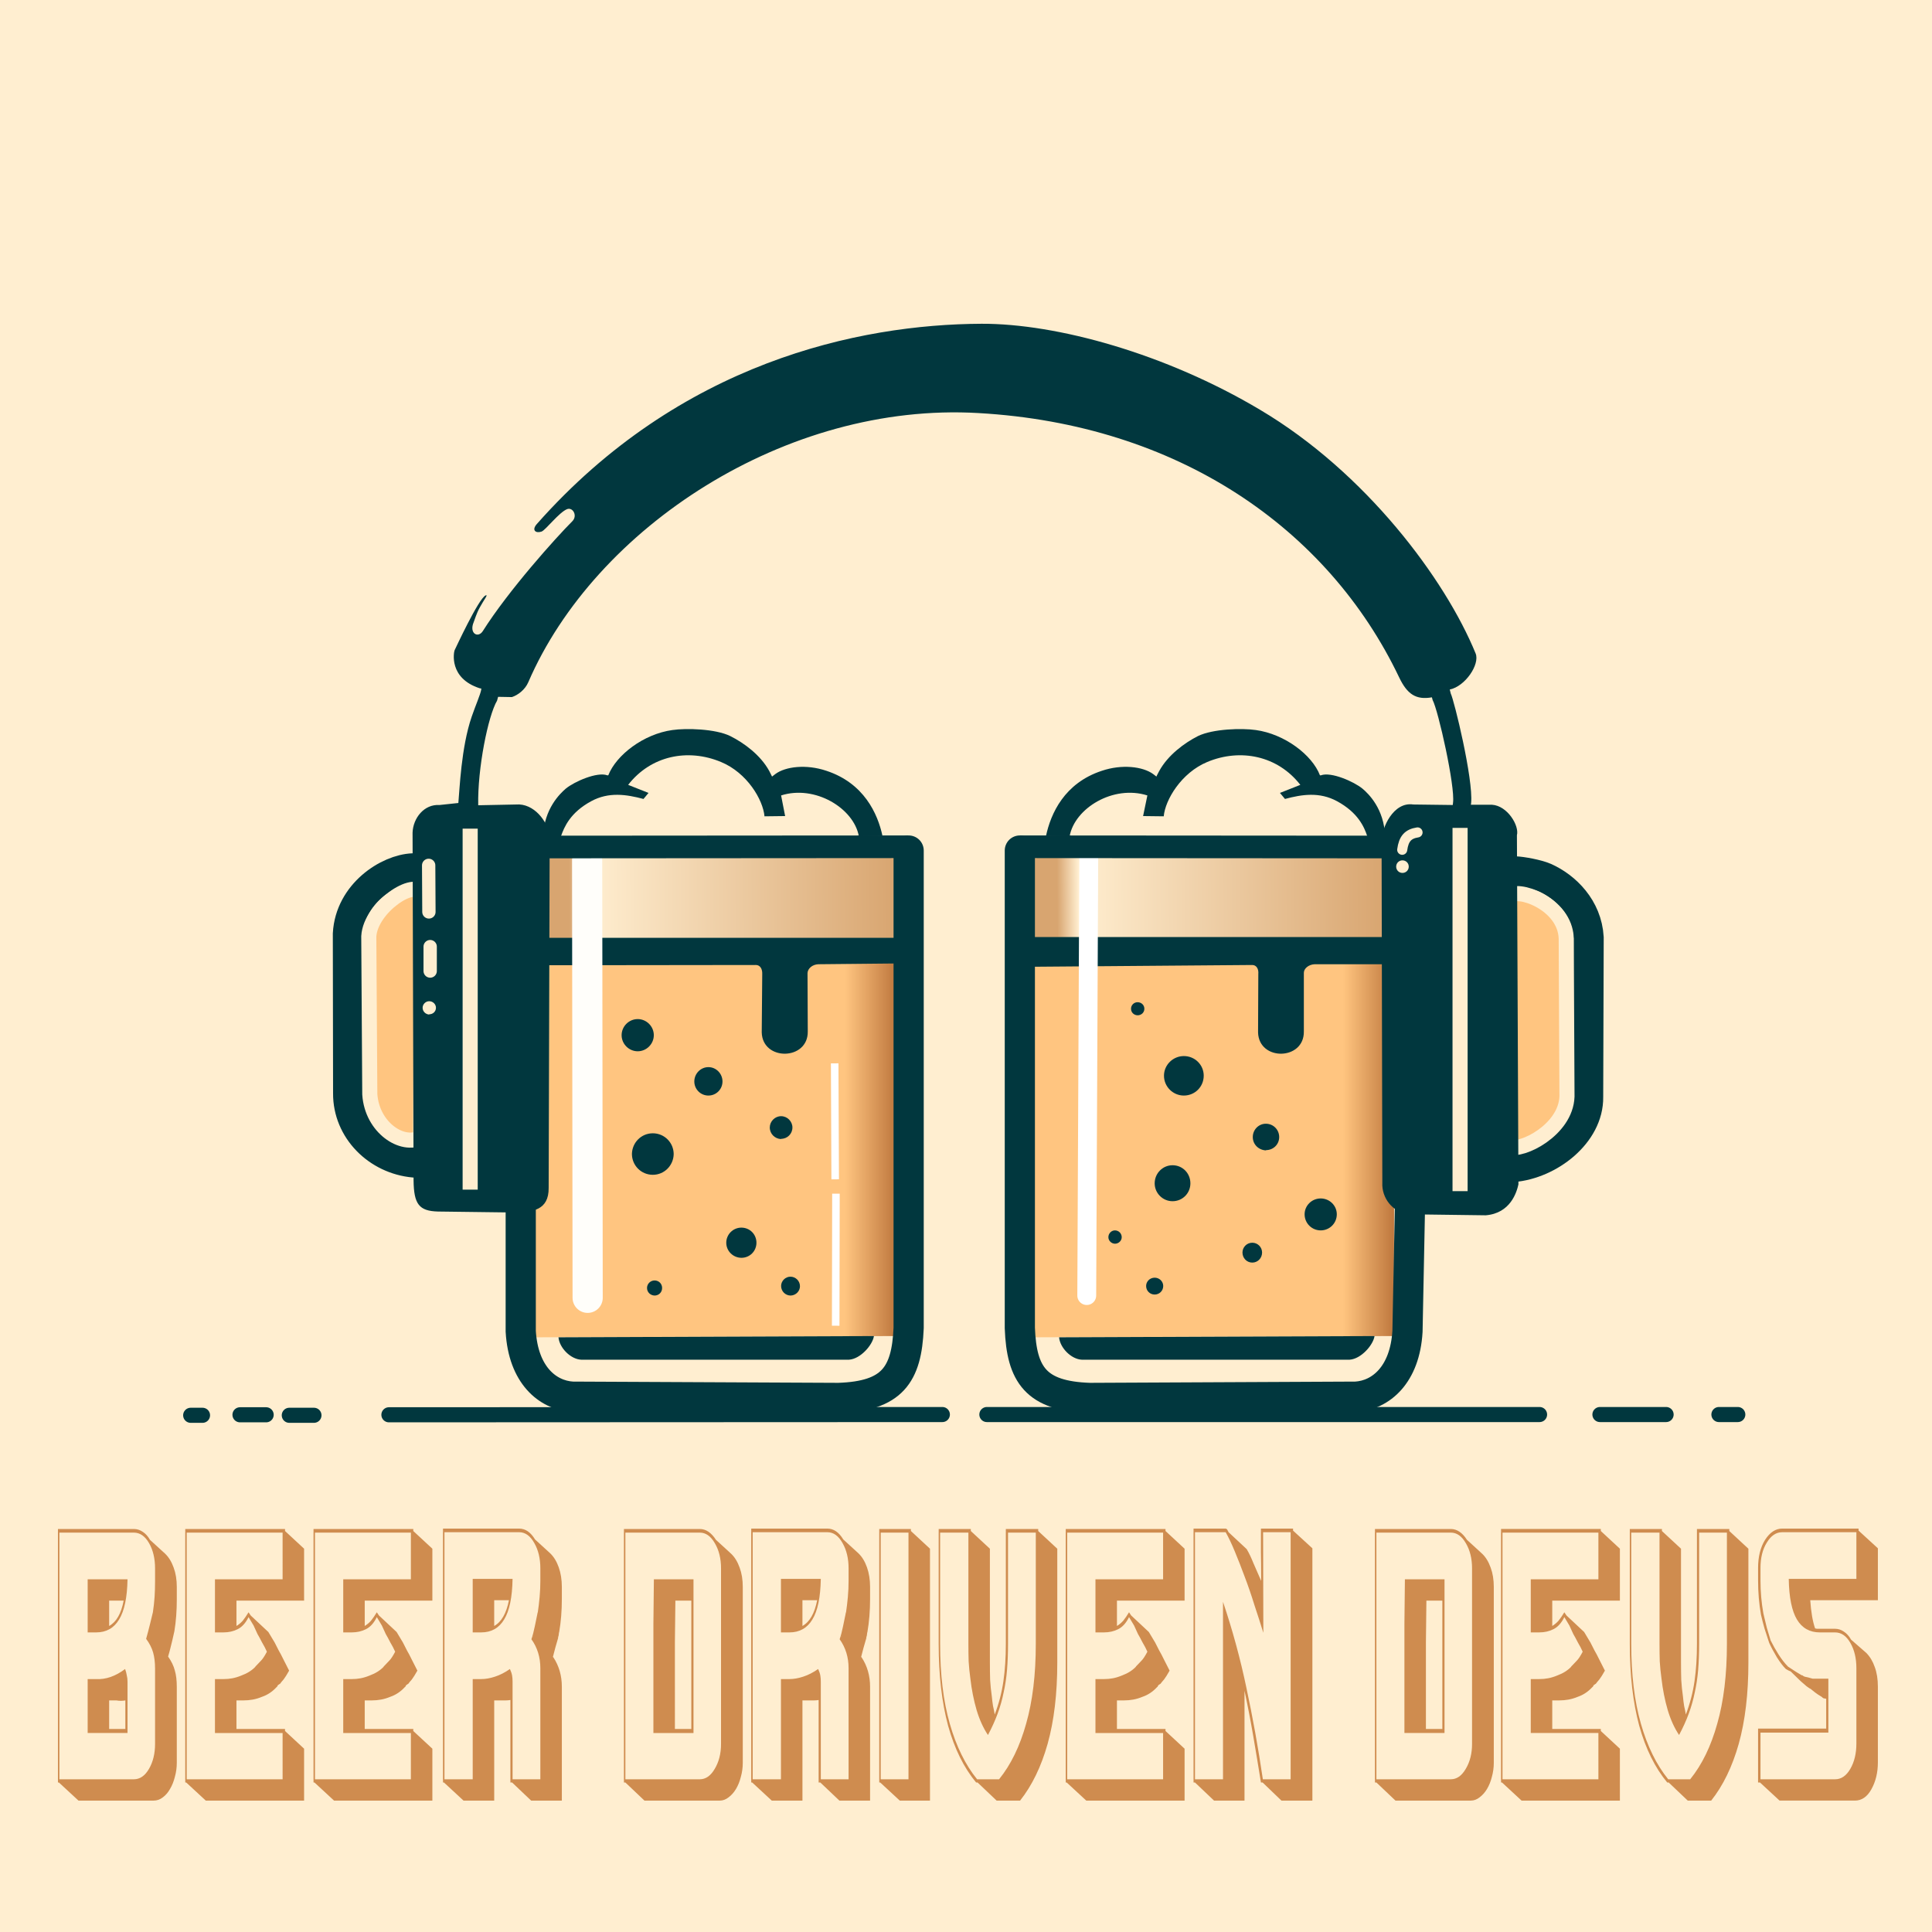 <?xml version="1.0" encoding="UTF-8" standalone="no"?>
<svg
   version="1.2"
   viewBox="0 0 768 768"
   width="768"
   height="768"
   id="svg16"
   sodipodi:docname="BDDLogo-v2.svg"
   inkscape:version="1.3.2 (091e20e, 2023-11-25, custom)"
   xmlns:inkscape="http://www.inkscape.org/namespaces/inkscape"
   xmlns:sodipodi="http://sodipodi.sourceforge.net/DTD/sodipodi-0.dtd"
   xmlns="http://www.w3.org/2000/svg"
   xmlns:svg="http://www.w3.org/2000/svg"
   xmlns:rdf="http://www.w3.org/1999/02/22-rdf-syntax-ns#"
   xmlns:cc="http://creativecommons.org/ns#"
   xmlns:dc="http://purl.org/dc/elements/1.1/">
  <sodipodi:namedview
     id="namedview16"
     pagecolor="#ffffff"
     bordercolor="#000000"
     borderopacity="0.25"
     inkscape:showpageshadow="2"
     inkscape:pageopacity="0.0"
     inkscape:pagecheckerboard="0"
     inkscape:deskcolor="#d1d1d1"
     inkscape:zoom="2.3684896"
     inkscape:cx="599.96041"
     inkscape:cy="422.42111"
     inkscape:window-width="3840"
     inkscape:window-height="2054"
     inkscape:window-x="-11"
     inkscape:window-y="-11"
     inkscape:window-maximized="1"
     inkscape:current-layer="svg16" />
  <title
     id="title1">BDDLogo</title>
  <defs
     id="defs14">
    <linearGradient
       id="g1"
       x2="1"
       gradientUnits="userSpaceOnUse"
       gradientTransform="matrix(148.021,.305,1.292,191.218,210.212,338.855)">
      <stop
         offset=".108"
         stop-color="#d8a570"
         id="stop1" />
      <stop
         offset=".165"
         stop-color="#ffeed0"
         id="stop2" />
      <stop
         offset=".988"
         stop-color="#d8a570"
         id="stop3" />
    </linearGradient>
    <linearGradient
       id="g2"
       x2="1"
       gradientUnits="userSpaceOnUse"
       gradientTransform="matrix(148.021,.305,1.292,191.218,404.212,338.855)">
      <stop
         offset=".108"
         stop-color="#d8a570"
         id="stop4" />
      <stop
         offset=".165"
         stop-color="#ffeed0"
         id="stop5" />
      <stop
         offset=".988"
         stop-color="#d8a570"
         id="stop6" />
    </linearGradient>
    <linearGradient
       id="g3"
       x2="1"
       gradientUnits="userSpaceOnUse"
       gradientTransform="matrix(143.655,-0.449,-0.161,148.921,212.681,382.673)">
      <stop
         offset=".858"
         stop-color="#ffc580"
         id="stop7" />
      <stop
         offset="1"
         stop-color="#be773d"
         id="stop8" />
    </linearGradient>
    <linearGradient
       id="g4"
       x2="1"
       gradientUnits="userSpaceOnUse"
       gradientTransform="matrix(143.655,-0.449,-0.161,148.921,410.681,382.673)">
      <stop
         offset=".858"
         stop-color="#ffc580"
         id="stop9" />
      <stop
         offset="1"
         stop-color="#be773d"
         id="stop10" />
    </linearGradient>
    <linearGradient
       id="g5"
       x2="1"
       gradientUnits="userSpaceOnUse"
       gradientTransform="matrix(.334,.001,.334,49.447,216.955,480.236)">
      <stop
         offset="0"
         stop-color="#ffffff"
         id="stop11" />
      <stop
         offset="1"
         stop-color="#d8a570"
         stop-opacity="0"
         id="stop12" />
    </linearGradient>
    <linearGradient
       id="g6"
       x2="1"
       gradientUnits="userSpaceOnUse"
       gradientTransform="matrix(83.25,0,0,0,233.25,344)">
      <stop
         offset="0"
         stop-color="#ffffff"
         id="stop13" />
      <stop
         offset="1"
         stop-color="#fffcf6"
         stop-opacity="0"
         id="stop14" />
    </linearGradient>
  </defs>
  <style
     id="style14">
		.s0 { fill: #ffeed0 } 
		.s1 { fill: #01373e } 
		.s2 { fill: none;stroke: #01373e;stroke-linecap: round;stroke-miterlimit:10;stroke-width: 6 } 
		.s3 { fill: url(#g1) } 
		.s4 { fill: url(#g2) } 
		.s5 { fill: url(#g3) } 
		.s6 { fill: url(#g4) } 
		.s7 { fill: url(#g5) } 
		.s8 { fill: none;stroke: #01373e;stroke-linecap: round;stroke-miterlimit:10;stroke-width: 12 } 
		.s9 { fill: none;stroke: #ffffff;stroke-miterlimit:10;stroke-width: 3 } 
		.s10 { fill: none;stroke: url(#g6);stroke-miterlimit:10;stroke-width: 3 } 
		.s11 { fill: none;stroke: #fffefa;stroke-linecap: round;stroke-miterlimit:10;stroke-width: 12 } 
		.s12 { fill: none;stroke: #01373e;stroke-miterlimit:10;stroke-width: 9 } 
		.s13 { fill: none;stroke: #ffffff;stroke-linecap: round;stroke-miterlimit:10;stroke-width: 7.5 } 
		.s14 { fill: none;stroke: #01373e;stroke-miterlimit:10;stroke-width: 12 } 
		.s15 { fill: #ffc580;stroke: #ffeed0;stroke-miterlimit:10;stroke-width: 6 } 
		.s16 { fill: none;stroke: #ffeed0;stroke-miterlimit:10;stroke-width: 6 } 
		.s17 { fill: none;stroke: #ffeed0;stroke-linecap: round;stroke-miterlimit:10;stroke-width: 4 } 
		.s18 { fill: none;stroke: #ffeed0;stroke-linecap: round;stroke-miterlimit:10;stroke-width: 5.3 } 
	</style>
  <path
     id="Shape 69"
     fill-rule="evenodd"
     class="s0"
     d="m777-7v785h-785v-785z" />
  <g
     id="Folder 6">
    <path
       id="Shape 39"
       fill-rule="evenodd"
       class="s2"
       d="m154.6 562.4l220-0.1" />
    <path
       id="Shape 40"
       fill-rule="evenodd"
       class="s2"
       d="m124.8 562.6h-9.8" />
    <path
       id="Shape 43"
       fill-rule="evenodd"
       class="s2"
       d="m95.4 562.4h10.4" />
    <path
       id="Shape 44"
       fill-rule="evenodd"
       class="s2"
       d="m392.3 562.3h219.7" />
    <path
       id="Shape 45"
       fill-rule="evenodd"
       class="s2"
       d="m636 562.3h26.3" />
    <path
       id="Shape 46"
       fill-rule="evenodd"
       class="s2"
       d="m683.3 562.3h7.5" />
    <path
       id="Shape 42"
       fill-rule="evenodd"
       class="s2"
       d="m75.8 562.6h4.7" />
  </g>
  <g
     id="Layer 1">
    <path
       id="Shape 59"
       fill-rule="evenodd"
       class="s3"
       d="m358.2 339.2l1.3 191.1-148-0.2-1.2-191.2z" />
    <path
       id="Shape 59 copy"
       fill-rule="evenodd"
       class="s4"
       d="m552.2 339.2l1.3 191.1-148-0.2-1.2-191.2z" />
    <path
       id="Shape 58"
       fill-rule="evenodd"
       class="s5"
       d="m356.3 382.2l-0.2 148.9-143.6 0.5 0.2-148.9z" />
    <path
       id="Shape 58 copy"
       fill-rule="evenodd"
       class="s6"
       d="m554.3 382.2l-0.2 148.9-143.6 0.5 0.2-148.9z" />
    <path
       id="Shape 61"
       fill-rule="evenodd"
       class="s7"
       d="m217.3 480.2v49.5z" />
    <g
       id="Folder 4">
      <path
         id="Shape 37"
         fill-rule="evenodd"
         class="s8"
         d="m207 480.4v48.8c1 17.3 10.6 25.4 20.5 26l105.8 0.5c21.4-0.7 27.1-9.2 27.9-27.8v-189.8" />
      <path
         id="Shape 60"
         fill-rule="evenodd"
         class="s1"
         d="m222 531.6l125.4-0.5c-0.5 3.5-5.3 9.1-9.9 9.4h-106.5c-4.1-0.2-8.6-4.6-9-8.9z" />
      <path
         id="Shape 60 copy"
         fill-rule="evenodd"
         class="s1"
         d="m421 531.6l125.4-0.5c-0.5 3.5-5.3 9.1-9.9 9.4h-106.5c-4.1-0.2-8.6-4.6-9-8.9z" />
      <path
         id="Shape 36"
         fill-rule="evenodd"
         class="s1"
         d="m355.7 383l-30.4 0.3c-2.4 0.1-4.2 1.7-4.3 3.5l0.1 23.2c0.2 11.6-18 11.9-18.3 0.4l0.2-23.2c0.1-2.1-0.9-3.6-2.5-3.6l-83.2 0.1 0.1-10.9h138.3z" />
      <path
         id="Shape 32"
         fill-rule="evenodd"
         class="s1"
         d="m267.3 290.2c5.5-0.8 17.1-0.5 23 2.4 5.4 2.7 12 7.5 15.5 13.9 0.8 1.6 1.1 2.2 1.1 2.2l1.3-1c4-3 12.3-4 20.3-1.3 14.9 4.9 20.4 17 22.3 25.9l-9.4 0.1c-2-11.1-17.4-20.5-30.9-16.2l1.6 8.2-8.2 0.1c-0.6-6.6-6.9-17.3-17.3-21.6-13.2-5.5-27.9-2.5-36.9 9.1l8.1 3.2-2 2.4c-6.8-1.8-13.8-2.9-20.8 0.9-8.3 4.5-10.7 10.2-12 13.9h-7.1c0.4-10.9 6.7-16.9 9-18.9 3.4-2.8 12.5-6.8 16.5-5.3h0.4c3.2-8.1 14-16.4 25.5-18z" />
      <path
         id="Shape 64"
         fill-rule="evenodd"
         class="s0"
         d="m-1679-247" />
      <path
         id="Shape 65"
         fill-rule="evenodd"
         class="s0"
         d="m186.6 403.8v32.2z" />
      <path
         id="Shape 19"
         fill-rule="evenodd"
         class="s9"
         d="m332.3 474.5l-0.1 52.5" />
      <path
         id="Shape 57"
         fill-rule="evenodd"
         class="s10"
         d="m233.3 344h83.2" />
      <path
         id="Shape 18"
         fill-rule="evenodd"
         class="s9"
         d="m332 468.8l-0.2-46.1" />
      <path
         id="Shape 16"
         fill-rule="evenodd"
         class="s11"
         d="m233.4 342.1l0.2 173.8" />
      <path
         id="Shape 38"
         fill-rule="evenodd"
         class="s12"
         d="m216 336.7l145-0.1" />
    </g>
    <g
       id="Folder 2">
      <path
         id="Shape 6"
         fill-rule="evenodd"
         class="s1"
         d="m259.5 467c-4.6 0-8.3-3.7-8.3-8.3 0.1-4.5 3.7-8.2 8.3-8.2 4.6 0 8.3 3.7 8.3 8.3-0.1 4.5-3.7 8.2-8.3 8.2z" />
      <path
         id="Shape 10"
         fill-rule="evenodd"
         class="s1"
         d="m294.8 500c-3.4 0-6.1-2.7-6.1-6 0-3.3 2.7-6 6-6 3.4 0 6 2.7 6 6 0 3.3-2.6 6-6 6z" />
      <path
         id="Shape 11"
         fill-rule="evenodd"
         class="s1"
         d="m314.3 515c-2.1 0-3.8-1.7-3.8-3.8 0-2 1.7-3.7 3.7-3.7 2.1 0 3.8 1.7 3.8 3.8 0 2-1.7 3.7-3.8 3.7z" />
      <path
         id="Shape 12"
         fill-rule="evenodd"
         class="s1"
         d="m260.3 515c-1.7 0-3.1-1.3-3.1-3 0-1.7 1.4-3 3-3 1.7 0 3 1.3 3 3 0 1.7-1.3 3-3 3z" />
      <path
         id="Shape 14"
         fill-rule="evenodd"
         class="s1"
         d="m281.6 435.5c-3.1 0-5.6-2.5-5.6-5.6 0-3.1 2.5-5.7 5.6-5.7 3.1 0 5.6 2.6 5.6 5.7 0 3.1-2.5 5.6-5.6 5.6z" />
      <path
         id="Shape 8"
         fill-rule="evenodd"
         class="s1"
         d="m253.5 417.9c-3.5 0-6.4-2.9-6.4-6.4 0-3.5 2.9-6.4 6.4-6.4 3.5 0 6.4 2.9 6.4 6.4 0 3.5-2.9 6.4-6.4 6.4z" />
      <path
         id="Shape 9"
         fill-rule="evenodd"
         class="s1"
         d="m310.5 452.8c-2.5-0.1-4.5-2.1-4.5-4.6 0-2.4 2-4.5 4.5-4.5 2.5 0 4.5 2.1 4.5 4.5 0 2.5-2 4.5-4.5 4.5z" />
    </g>
    <g
       id="Folder 7">
      <path
         id="Shape 47"
         fill-rule="evenodd"
         class="s1"
         d="m470.6 435.5c-4.3 0-7.9-3.5-7.9-7.9 0-4.3 3.6-7.8 7.9-7.8 4.4 0 7.9 3.5 7.9 7.8 0 4.4-3.5 7.9-7.9 7.9z" />
      <path
         id="Shape 48"
         fill-rule="evenodd"
         class="s1"
         d="m466.1 477.5c-3.9 0-7.1-3.2-7.1-7.1 0-4 3.2-7.2 7.1-7.2 4 0 7.1 3.2 7.1 7.2 0 3.9-3.1 7.1-7.1 7.1z" />
      <path
         id="Shape 50"
         fill-rule="evenodd"
         class="s1"
         d="m503.3 457.3c-3-0.1-5.3-2.4-5.3-5.3 0-2.9 2.3-5.3 5.2-5.3 3 0 5.3 2.4 5.3 5.3 0 2.9-2.3 5.2-5.3 5.2z" />
      <path
         id="Shape 55"
         fill-rule="evenodd"
         class="s1"
         d="m525 489.1c-3.5 0-6.4-2.8-6.4-6.4 0-3.5 2.9-6.3 6.4-6.3 3.5 0 6.4 2.8 6.4 6.3 0 3.6-2.9 6.4-6.4 6.4z" />
      <path
         id="Shape 51"
         fill-rule="evenodd"
         class="s1"
         d="m459 514.6c-1.9 0-3.4-1.5-3.4-3.4 0-1.8 1.5-3.3 3.4-3.3 1.9 0 3.4 1.5 3.4 3.3 0 1.9-1.5 3.4-3.4 3.4z" />
      <path
         id="Shape 52"
         fill-rule="evenodd"
         class="s1"
         d="m497.8 501.9c-2.2 0-3.9-1.8-3.9-4 0-2.1 1.7-3.9 3.9-3.9 2.2 0 3.9 1.8 3.9 3.9 0 2.2-1.7 4-3.9 4z" />
      <path
         id="Shape 53"
         fill-rule="evenodd"
         class="s1"
         d="m443.3 494.4c-1.5 0-2.7-1.2-2.7-2.6 0-1.5 1.2-2.7 2.6-2.7 1.5 0 2.7 1.2 2.7 2.7 0 1.4-1.2 2.6-2.7 2.6z" />
      <path
         id="Shape 54"
         fill-rule="evenodd"
         class="s1"
         d="m452.3 403.6c-1.5 0-2.7-1.1-2.7-2.6 0-1.5 1.2-2.6 2.6-2.6 1.5 0 2.7 1.1 2.7 2.6 0 1.5-1.2 2.6-2.7 2.6z" />
    </g>
    <g
       id="Folder 4 copy">
      <path
         id="path14"
         fill-rule="evenodd"
         class="s8"
         d="m560.5 478.8l-1 50.4c-1 17.3-10.6 25.4-20.5 26l-105.8 0.5c-21.4-0.7-27.1-9.2-27.8-27.8v-189.8" />
      <path
         id="path15"
         fill-rule="evenodd"
         class="s1"
         d="m499.2 290.2c-5.5-0.8-17-0.5-23 2.4-5.3 2.7-11.9 7.5-15.4 13.9-0.9 1.6-1.1 2.2-1.1 2.2l-1.3-1c-4.1-3-12.4-4-20.4-1.3-14.9 4.9-20.3 17-22.2 25.9l9.4 0.1c2-11.1 17.3-20.5 30.9-16.2l-1.7 8.2 8.2 0.1c0.6-6.6 7-17.3 17.3-21.6 13.2-5.5 28-2.5 37 9.1l-8.1 3.2 2 2.4c6.7-1.8 13.7-2.9 20.7 0.9 8.3 4.5 10.8 10.2 12 13.9h7.1c-0.4-10.9-6.6-16.9-9-18.9-3.4-2.8-12.5-6.8-16.5-5.3h-0.4c-3.1-8.1-14-16.4-25.5-18z" />
      <path
         id="Shape 36 copy"
         fill-rule="evenodd"
         class="s1"
         d="m550.4 383.3h-27.8c-2.4 0.1-4.3 1.7-4.3 3.4v23.3c0.2 11.6-17.9 11.9-18.2 0.4l0.1-23.2c0.2-2.1-0.8-3.6-2.4-3.6l-87.2 0.7v-11.8h139.5z" />
      <path
         id="Shape 56"
         fill-rule="evenodd"
         class="s13"
         d="m432.8 341l-0.8 174" />
      <path
         id="path16"
         fill-rule="evenodd"
         class="s12"
         d="m550.6 336.7l-145.1-0.1" />
    </g>
  </g>
  <g
     id="Folder 3">
    <path
       id="Shape 26"
       fill-rule="evenodd"
       class="s8"
       d="m164.6 462.1c-14.5-1.3-26.3-13-26.2-27.5l-0.1-63.4c0.9-16 16-25.6 25.8-26" />
    <path
       id="Shape 26 copy"
       fill-rule="evenodd"
       class="s14"
       d="m601.4 463.9c14.5-1.2 30.1-13.3 29.9-27.8l0.2-63.4c-0.7-11.8-9.1-20.1-17.4-23.8-3-1.3-9.1-2.4-11.7-2.5" />
    <path
       id="Shape 62"
       fill-rule="evenodd"
       class="s15"
       d="m600 354.3l0.1 2.1c2.2-4 22.2 2.4 22.5 16.8l0.3 62.7c-0.5 13.4-18.2 22-22.8 20" />
    <path
       id="Shape 63"
       fill-rule="evenodd"
       class="s15"
       d="m167.2 452.2c-7.1 3.9-19.3-3.8-20.2-17.2l-0.4-62.8c0.7-11.6 18.6-23.4 21.1-16.8z" />
    <path
       id="Shape 30"
       fill-rule="evenodd"
       class="s1"
       d="m586.6 259.8c1.7 4.3-4.1 13-10.3 14.3l0.4 1.6c1.3 2.5 9 34 8.1 43.5l-0.1 0.7h8.4c6.2 0.4 10.9 8.4 9.9 12.1l0.6 138.8c-0.7 3.2-3.2 11.5-13 12.3l-30.4-0.4c-6.8-0.7-11-6.7-10.7-12.5l-0.3-135.9c0-5.2 4.7-15.7 12.6-14.5l15.7 0.2 0.1-0.9c0.9-6.5-5.9-36.8-8.1-40.8l-0.3-1.1c-6.3 1.1-9.8-1.2-13-7.9-28.4-59.5-88.2-100.6-167.2-105.1-76.6-4.5-152.5 45.6-179 107-1.3 3-4.1 5.1-6.5 5.9l-5.5-0.1-0.4 1.5c-3.6 6.1-7.8 27-7.5 41.6l15-0.3c7.1-0.6 12.7 6.7 13.4 12.6l-0.4 139.8c0.1 9-6.6 9.5-12.6 9.8l-31.4-0.4c-7.5-0.2-9.6-2.9-9.7-12.4l-0.4-138.2c0.2-5.8 4.6-11.4 10.7-11l7.5-0.8c0.5-5.2 1.1-22.1 5.3-34.3 1.5-4.4 3.5-8.9 3.8-10.8 0-0.7 0.1-0.3-0.6-0.5-12.4-4-10.3-14.4-10-15.1 0.3-0.6 9.5-20.5 12.3-21.8 1.3-0.6-0.7 1.8-2.3 4.8-1.3 2.3-2.2 5.4-2.4 5.8-1.9 4.5 1.7 6.5 3.6 3.6 10.3-16.3 29.2-37.3 35.6-43.7 2.2-2.2 0.2-5.7-2.1-4.8-3.2 1.3-8.4 8.2-10.1 8.9-2.3 0.8-4.1-0.5-1.9-3 56.8-64.2 127.8-79.4 176.8-79.6 29.8-0.1 73.1 11.8 110.7 34.2 42 24.9 73.6 67.3 85.7 96.9z" />
    <path
       id="Shape 66"
       fill-rule="evenodd"
       class="s16"
       d="m186.9 329.4v143.5zm393.5-0.3v144.4z" />
    <path
       id="Shape 68"
       fill-rule="evenodd"
       class="s17"
       d="m557.4 337.8c0.6-4.4 2.3-6.3 6.1-6.9" />
    <path
       id="Shape 67"
       fill-rule="evenodd"
       class="s0"
       d="m557.5 347c-1.4 0-2.5-1.1-2.5-2.5 0-1.4 1.1-2.5 2.5-2.5 1.4 0 2.5 1.1 2.5 2.5 0 1.4-1.1 2.5-2.5 2.5z" />
    <path
       id="Shape 24"
       fill-rule="evenodd"
       class="s0"
       d="m170.6 403.3c-1.4-0.1-2.6-1.2-2.6-2.7 0-1.4 1.2-2.6 2.6-2.6 1.5 0 2.7 1.2 2.7 2.6 0 1.5-1.2 2.6-2.7 2.6z" />
    <path
       id="Shape 25"
       fill-rule="evenodd"
       class="s18"
       d="m171 376.3v9.7" />
    <path
       id="Shape 21"
       fill-rule="evenodd"
       class="s18"
       d="m170.4 344l0.1 18.5" />
    <rect
       style="display:none;fill:#ffc580;fill-opacity:1"
       id="rect18"
       width="740.556"
       height="89.086"
       x="15.622"
       y="577.583"
       rx="10"
       ry="10" />
  </g>
  <path
     d="m 65.408,486.283 q -0.248,8.425 -4.337,12.39 -3.965,3.965 -11.771,3.965 H 44.964 v -16.355 z m 0,47.331 H 44.964 v -16.603 h 4.337 q 7.434,0.248 14.868,-3.098 0.62,0.991 0.867,1.982 0.372,0.867 0.372,1.859 z m 14.125,-19.824 q 0,-2.85 -0.991,-4.956 -0.991,-2.106 -3.593,-4.213 0.991,-2.106 1.859,-4.213 0.867,-2.106 1.611,-3.965 0.62,-2.478 0.867,-4.708 0.248,-2.23 0.248,-4.956 v -3.841 q 0,-4.584 -3.098,-7.806 -3.098,-3.221 -7.806,-3.221 H 30.468 v 75.953 h 38.162 q 4.708,0 7.806,-3.221 3.098,-3.221 3.098,-7.682 z m -49.313,35.065 h -0.496 v -78.059 h 38.906 q 2.478,0 4.584,0.867 2.23,0.867 3.717,2.478 l 7.682,4.213 q -0.248,-0.248 -0.496,-0.248 l 0.496,0.248 q 2.85,1.611 4.461,4.337 1.611,2.602 1.611,5.947 v 3.841 q 0,5.328 -1.239,9.788 l -0.372,0.991 q -0.62,1.735 -1.363,3.469 -0.62,1.611 -1.487,3.345 2.602,2.23 3.469,4.337 0.991,1.982 0.991,5.08 v 23.294 q 0,2.23 -0.991,4.337 -0.867,2.106 -2.478,3.717 -1.487,1.611 -3.717,2.602 -2.106,0.991 -4.708,0.991 H 40.256 Z m 34.073,-25.276 q -2.354,0.248 -4.584,0 h -3.717 v 8.797 h 8.302 z m -8.302,-22.922 q 5.576,-1.859 7.434,-7.806 h -7.434 z m 88.962,32.958 h -34.693 v -16.603 h 4.337 q 2.478,0 4.584,-0.248 2.23,-0.248 4.708,-0.867 4.461,-0.991 7.186,-2.726 h -0.124 l 0.62,-0.372 q 1.115,-0.743 2.354,-1.487 1.239,-0.743 2.974,-2.726 -0.991,-1.363 -2.478,-2.85 -1.363,-1.611 -2.354,-2.602 l -1.982,-2.602 -2.602,-2.602 q -2.23,2.726 -5.576,3.717 -3.221,0.991 -7.31,0.991 h -4.337 v -16.355 h 34.693 V 471.91 H 95.765 v 75.953 h 49.189 z m 1.239,-0.62 9.788,5.452 v 15.983 H 105.553 L 95.517,548.854 H 95.021 v -78.059 h 51.172 v 0.62 l 9.788,5.452 v 15.983 h -34.693 v 7.806 q 1.735,-0.62 3.221,-1.611 1.487,-1.115 2.974,-2.602 l 1.115,0.991 9.045,5.08 3.221,3.221 2.106,2.478 q 0.991,0.991 2.602,2.974 1.611,1.859 2.726,3.221 -1.735,1.859 -2.85,2.726 -1.115,0.743 -1.859,1.363 h -0.124 q -0.62,0.248 -0.867,0.372 -0.124,0.124 -0.372,0.248 h 0.248 q -0.124,0.124 -0.248,0.124 0,0 -0.124,0.124 -0.124,0.124 -0.248,0.124 -3.221,2.106 -7.434,2.974 -2.478,0.62 -4.832,0.867 -2.23,0.248 -4.708,0.248 h -3.593 v 8.797 h 24.904 z m -13.629,-19.948 q -0.248,0 -0.372,0.124 0,0 -0.124,0 z m 78.183,20.568 h -34.693 v -16.603 h 4.337 q 2.478,0 4.584,-0.248 2.23,-0.248 4.708,-0.867 4.461,-0.991 7.186,-2.726 h -0.124 l 0.62,-0.372 q 1.115,-0.743 2.354,-1.487 1.239,-0.743 2.974,-2.726 -0.991,-1.363 -2.478,-2.85 -1.363,-1.611 -2.354,-2.602 l -1.982,-2.602 -2.602,-2.602 q -2.23,2.726 -5.576,3.717 -3.221,0.991 -7.31,0.991 h -4.337 v -16.355 h 34.693 v -14.373 h -49.189 v 75.953 h 49.189 z m 1.239,-0.62 9.788,5.452 v 15.983 h -50.429 l -10.036,-5.576 h -0.496 v -78.059 h 51.172 v 0.62 l 9.788,5.452 v 15.983 h -34.693 v 7.806 q 1.735,-0.62 3.221,-1.611 1.487,-1.115 2.974,-2.602 l 1.115,0.991 9.045,5.08 3.221,3.221 2.106,2.478 q 0.991,0.991 2.602,2.974 1.611,1.859 2.726,3.221 -1.735,1.859 -2.85,2.726 -1.115,0.743 -1.859,1.363 h -0.124 q -0.62,0.248 -0.867,0.372 -0.124,0.124 -0.372,0.248 h 0.248 q -0.124,0.124 -0.248,0.124 0,0 -0.124,0.124 -0.124,0.124 -0.248,0.124 -3.221,2.106 -7.434,2.974 -2.478,0.62 -4.832,0.867 -2.23,0.248 -4.708,0.248 h -3.593 v 8.797 h 24.904 z M 198.356,513.046 q -0.248,0 -0.372,0.124 0,0 -0.124,0 z m 64.553,-26.887 q -0.248,8.549 -4.337,12.514 -3.965,3.965 -11.771,3.965 h -4.337 v -16.479 z m 14.249,61.704 v -34.197 q 0,-5.08 -4.584,-8.921 0.991,-1.735 1.735,-3.965 0.743,-2.23 1.363,-3.965 0,-0.248 0.124,-0.372 v 0.248 q 0.62,-2.478 0.991,-4.956 0.372,-2.478 0.372,-5.08 v -3.717 q 0,-4.584 -3.098,-7.806 -3.098,-3.345 -7.806,-3.345 h -38.286 v 76.076 h 14.497 v -30.852 h 4.337 q 3.345,0 7.062,-0.743 3.841,-0.743 7.682,-2.354 0.867,1.115 1.115,1.982 0.248,0.867 0.248,1.859 v 30.108 z m -49.437,0.991 h -0.496 v -78.183 h 39.029 q 4.832,0 8.178,3.345 l 7.682,4.213 q 2.85,1.611 4.46,4.337 1.611,2.726 1.611,6.071 v 3.717 q 0,5.452 -1.363,10.16 -0.124,0.124 -0.124,0.248 0,0.248 -0.124,0.62 0,0.248 -0.372,0.867 h 0.124 q -0.496,1.115 -1.487,3.098 -0.867,1.859 -1.239,2.85 l 0.248,0.124 q 4.337,3.965 4.337,9.045 v 35.065 h -15.736 l -9.788,-5.576 h -0.867 v -25.4 q -1.239,0.124 -2.478,0.124 -1.115,0 -2.23,0 h -3.593 v 30.852 h -15.736 z m 25.772,-48.198 q 5.576,-1.859 7.558,-7.93 h -7.558 z m 20.196,2.85 -0.248,0.496 v 0.124 z m 47.083,-31.595 v 75.953 h 38.162 q 4.584,0 7.682,-3.221 3.221,-3.221 3.221,-7.682 v -54.022 q 0,-4.584 -3.221,-7.806 -3.098,-3.221 -7.682,-3.221 z m 14.621,14.373 h 20.32 v 47.331 h -20.568 v -33.578 z m 23.542,-15.488 q 4.708,0 8.302,3.345 l 7.682,4.213 q -0.496,-0.248 -0.62,-0.248 l 0.62,0.248 q 2.85,1.611 4.461,4.337 1.611,2.602 1.611,5.947 v 54.146 q 0,2.23 -0.991,4.337 -0.867,2.106 -2.478,3.717 -1.611,1.611 -3.841,2.602 -2.106,0.991 -4.461,0.991 h -38.658 l -9.788,-5.576 h -0.743 v -78.059 z m -12.762,61.58 h 8.425 v -39.525 h -8.178 l -0.248,12.886 z m 74.837,-46.216 q -0.248,8.549 -4.337,12.514 -3.965,3.965 -11.771,3.965 h -4.337 v -16.479 z m 14.249,61.704 v -34.197 q 0,-5.08 -4.584,-8.921 0.991,-1.735 1.735,-3.965 0.743,-2.23 1.363,-3.965 0,-0.248 0.124,-0.372 v 0.248 q 0.62,-2.478 0.991,-4.956 0.372,-2.478 0.372,-5.08 v -3.717 q 0,-4.584 -3.098,-7.806 -3.098,-3.345 -7.806,-3.345 h -38.286 v 76.076 h 14.497 v -30.852 h 4.337 q 3.345,0 7.062,-0.743 3.841,-0.743 7.682,-2.354 0.867,1.115 1.115,1.982 0.248,0.867 0.248,1.859 v 30.108 z m -49.437,0.991 h -0.496 v -78.183 h 39.029 q 4.832,0 8.178,3.345 l 7.682,4.213 q 2.85,1.611 4.461,4.337 1.611,2.726 1.611,6.071 v 3.717 q 0,5.452 -1.363,10.16 -0.124,0.124 -0.124,0.248 0,0.248 -0.124,0.62 0,0.248 -0.372,0.867 h 0.124 q -0.496,1.115 -1.487,3.098 -0.867,1.859 -1.239,2.85 l 0.248,0.124 q 4.337,3.965 4.337,9.045 v 35.065 h -15.736 l -9.788,-5.576 h -0.867 v -25.4 q -1.239,0.124 -2.478,0.124 -1.115,0 -2.23,0 h -3.593 v 30.852 h -15.736 z m 25.772,-48.198 q 5.576,-1.859 7.558,-7.93 h -7.558 z m 20.196,2.85 -0.248,0.496 v 0.124 z m 34.197,-31.595 h -14.249 v 75.953 h 14.249 z m 1.239,-0.496 9.788,5.452 v 77.563 h -15.488 l -10.036,-5.576 h -0.496 v -78.059 h 16.231 z m 39.525,62.819 q -3.593,-3.221 -5.823,-7.682 -2.23,-4.584 -3.221,-9.788 -0.62,-2.726 -0.867,-5.204 -0.124,-2.478 -0.124,-5.328 v -34.321 h -14.497 v 34.321 q 0,14.125 4.956,24.533 4.956,10.408 14.001,17.099 h 11.275 q 9.045,-6.691 13.877,-17.099 4.956,-10.408 4.956,-24.533 v -34.321 h -14.249 v 34.321 q 0,4.213 -0.496,7.93 -0.496,3.593 -1.735,6.939 -1.115,3.345 -3.098,6.567 -1.982,3.221 -4.956,6.567 z m -5.328,14.621 h -0.743 q -9.417,-6.815 -14.373,-17.47 -4.832,-10.78 -4.832,-25.152 v -35.436 h 16.479 v 0.62 l 9.788,5.452 v 35.065 q 0,2.726 0.124,5.328 0.248,2.478 0.867,5.08 0.248,1.611 0.62,2.974 0.496,1.239 0.867,2.602 3.221,-5.08 4.461,-10.284 1.239,-5.204 1.239,-11.399 v -35.436 h 16.603 v 0.62 l 9.788,5.452 v 35.065 q 0,14.373 -4.956,25.028 -4.956,10.532 -14.125,17.47 h -12.019 z m 95.157,-15.24 h -34.693 v -16.603 h 4.337 q 2.478,0 4.584,-0.248 2.23,-0.248 4.708,-0.867 4.461,-0.991 7.186,-2.726 h -0.124 l 0.62,-0.372 q 1.115,-0.743 2.354,-1.487 1.239,-0.743 2.974,-2.726 -0.991,-1.363 -2.478,-2.85 -1.363,-1.611 -2.354,-2.602 l -1.982,-2.602 -2.602,-2.602 q -2.23,2.726 -5.576,3.717 -3.221,0.991 -7.31,0.991 h -4.337 v -16.355 h 34.693 v -14.373 h -49.189 v 75.953 h 49.189 z m 1.239,-0.62 9.788,5.452 v 15.983 h -50.429 l -10.036,-5.576 h -0.496 v -78.059 h 51.172 v 0.62 l 9.788,5.452 v 15.983 h -34.693 v 7.806 q 1.735,-0.62 3.221,-1.611 1.487,-1.115 2.974,-2.602 l 1.115,0.991 9.045,5.08 3.221,3.221 2.106,2.478 q 0.991,0.991 2.602,2.974 1.611,1.859 2.726,3.221 -1.735,1.859 -2.85,2.726 -1.115,0.743 -1.859,1.363 h -0.124 q -0.62,0.248 -0.867,0.372 -0.124,0.124 -0.372,0.248 h 0.248 q -0.124,0.124 -0.248,0.124 0,0 -0.124,0.124 -0.124,0.124 -0.248,0.124 -3.221,2.106 -7.434,2.974 -2.478,0.62 -4.832,0.867 -2.23,0.248 -4.708,0.248 h -3.593 v 8.797 h 24.904 z m -13.629,-19.948 q -0.248,0 -0.372,0.124 0,0 -0.124,0 z m 28.746,-41.26 v 76.076 h 14.373 v -54.641 q 7.31,13.01 12.019,26.515 4.832,13.505 8.425,28.126 h 14.249 v -76.076 h -14.125 l 0.124,30.976 q -2.106,-4.089 -4.584,-8.549 -2.354,-4.584 -4.956,-8.673 -2.602,-4.213 -5.08,-7.806 -2.478,-3.593 -4.708,-5.947 z m 16.479,-0.867 0.743,0.867 9.293,5.204 q 1.735,1.735 3.469,4.337 1.859,2.602 3.965,5.452 v -1.611 q 0,-3.593 -0.124,-7.31 0,-3.717 0,-7.186 h 16.479 v 0.62 l 9.912,5.452 v 77.687 H 657.293 l -9.664,-5.576 h -0.867 q -1.982,-7.434 -3.965,-14.373 -1.982,-6.939 -4.461,-13.877 v 33.826 h -15.612 l -9.788,-5.576 h -0.743 v -78.183 h 16.603 z m 76.572,0.991 v 75.953 h 38.162 q 4.584,0 7.682,-3.221 3.221,-3.221 3.221,-7.682 v -54.022 q 0,-4.584 -3.221,-7.806 -3.098,-3.221 -7.682,-3.221 z m 14.621,14.373 h 20.32 v 47.331 h -20.568 v -33.578 z m 23.542,-15.488 q 4.708,0 8.302,3.345 l 7.682,4.213 q -0.496,-0.248 -0.62,-0.248 l 0.62,0.248 q 2.85,1.611 4.461,4.337 1.611,2.602 1.611,5.947 v 54.146 q 0,2.23 -0.991,4.337 -0.867,2.106 -2.478,3.717 -1.611,1.611 -3.841,2.602 -2.106,0.991 -4.461,0.991 h -38.658 l -9.788,-5.576 h -0.743 v -78.059 z m -12.762,61.58 h 8.425 v -39.525 h -8.178 l -0.248,12.886 z m 88.467,1.239 h -34.693 v -16.603 h 4.337 q 2.478,0 4.584,-0.248 2.23,-0.248 4.708,-0.867 4.461,-0.991 7.186,-2.726 h -0.124 l 0.62,-0.372 q 1.115,-0.743 2.354,-1.487 1.239,-0.743 2.974,-2.726 -0.991,-1.363 -2.478,-2.85 -1.363,-1.611 -2.354,-2.602 l -1.982,-2.602 -2.602,-2.602 q -2.23,2.726 -5.576,3.717 -3.221,0.991 -7.31,0.991 h -4.337 v -16.355 h 34.693 v -14.373 h -49.189 v 75.953 h 49.189 z m 1.239,-0.62 9.788,5.452 v 15.983 h -50.429 l -10.036,-5.576 h -0.496 v -78.059 h 51.172 v 0.62 l 9.788,5.452 v 15.983 h -34.693 v 7.806 q 1.735,-0.62 3.221,-1.611 1.487,-1.115 2.974,-2.602 l 1.115,0.991 9.045,5.08 3.221,3.221 2.106,2.478 q 0.991,0.991 2.602,2.974 1.611,1.859 2.726,3.221 -1.735,1.859 -2.85,2.726 -1.115,0.743 -1.859,1.363 h -0.124 q -0.62,0.248 -0.867,0.372 -0.124,0.124 -0.372,0.248 h 0.248 q -0.124,0.124 -0.248,0.124 0,0 -0.124,0.124 -0.124,0.124 -0.248,0.124 -3.221,2.106 -7.434,2.974 -2.478,0.62 -4.832,0.867 -2.23,0.248 -4.708,0.248 h -3.593 v 8.797 h 24.904 z m -13.629,-19.948 q -0.248,0 -0.372,0.124 0,0 -0.124,0 z m 53.774,21.187 q -3.593,-3.221 -5.823,-7.682 -2.23,-4.584 -3.221,-9.788 -0.62,-2.726 -0.867,-5.204 -0.124,-2.478 -0.124,-5.328 v -34.321 h -14.497 v 34.321 q 0,14.125 4.956,24.533 4.956,10.408 14.001,17.099 h 11.275 q 9.045,-6.691 13.877,-17.099 4.956,-10.408 4.956,-24.533 v -34.321 h -14.249 v 34.321 q 0,4.213 -0.496,7.93 -0.496,3.593 -1.735,6.939 -1.115,3.345 -3.098,6.567 -1.982,3.221 -4.956,6.567 z m -5.328,14.621 h -0.743 q -9.417,-6.815 -14.373,-17.47 -4.832,-10.78 -4.832,-25.152 v -35.436 h 16.479 v 0.62 l 9.788,5.452 v 35.065 q 0,2.726 0.124,5.328 0.248,2.478 0.867,5.08 0.248,1.611 0.62,2.974 0.496,1.239 0.867,2.602 3.221,-5.08 4.46,-10.284 1.239,-5.204 1.239,-11.399 v -35.436 h 16.603 v 0.62 l 9.788,5.452 v 35.065 q 0,14.373 -4.956,25.028 -4.956,10.532 -14.125,17.47 h -12.019 z m 81.9,-31.967 v 16.603 h -34.817 v 14.373 h 38.286 q 4.708,0 7.806,-3.221 3.098,-3.221 3.098,-7.806 v -23.17 q 0,-4.584 -3.098,-7.806 -3.098,-3.221 -7.806,-3.221 h -7.806 q -7.806,0 -11.771,-3.965 -3.965,-3.965 -4.213,-12.514 h 34.693 v -14.373 h -38.038 q -4.708,0 -7.93,3.221 -3.221,3.098 -3.221,7.806 v 3.841 q 0,5.204 1.487,10.16 0.743,1.982 1.735,4.337 1.115,2.354 1.982,3.965 1.735,2.106 4.089,4.337 2.354,2.23 4.832,3.717 2.106,0.867 4.089,1.611 1.982,0.743 3.098,1.115 v -0.124 q 0.743,0.372 1.363,0.496 0.743,0.124 1.859,0.248 l 2.23,0.372 z m -35.065,31.967 h -0.991 v -16.603 h 34.941 v -9.169 q -0.743,-0.124 -1.239,-0.124 -0.496,-0.124 -1.115,-0.496 -0.62,-0.248 -1.982,-0.743 -1.239,-0.496 -2.974,-1.363 l -0.496,-0.248 q -0.248,-0.124 -0.743,-0.248 -0.372,-0.124 -1.487,-0.62 -1.115,-0.62 -3.098,-1.611 -1.859,-1.115 -5.08,-2.974 l -0.991,-0.248 -1.487,-0.496 q -2.106,-1.239 -4.584,-3.593 -2.354,-2.354 -3.965,-4.461 -1.115,-1.982 -2.354,-4.337 -1.115,-2.354 -1.859,-4.337 -1.487,-4.956 -1.487,-10.532 v -3.841 q 0,-5.204 3.593,-8.673 3.717,-3.469 8.797,-3.469 h 39.153 v 0.62 l 9.912,5.452 v 15.983 h -34.693 q 0.62,5.452 2.478,8.673 0.62,0.124 1.115,0.124 0.62,0 1.363,0 h 7.806 q 2.354,0 4.461,0.867 2.23,0.867 3.717,2.478 l 7.806,4.089 q 2.85,1.735 4.337,4.337 1.611,2.602 1.611,6.071 v 23.294 q 0,4.708 -3.345,8.302 -3.221,3.469 -8.425,3.469 h -38.658 z"
     id="text16"
     style="font-size:123.903px;font-family:'Oktoberfest 1980 White';-inkscape-font-specification:'Oktoberfest 1980 White';fill:#cf8c4f;stroke-width:1.291"
     transform="scale(0.775,1.291)"
     aria-label="Beer Driven Devs" />
</svg>
